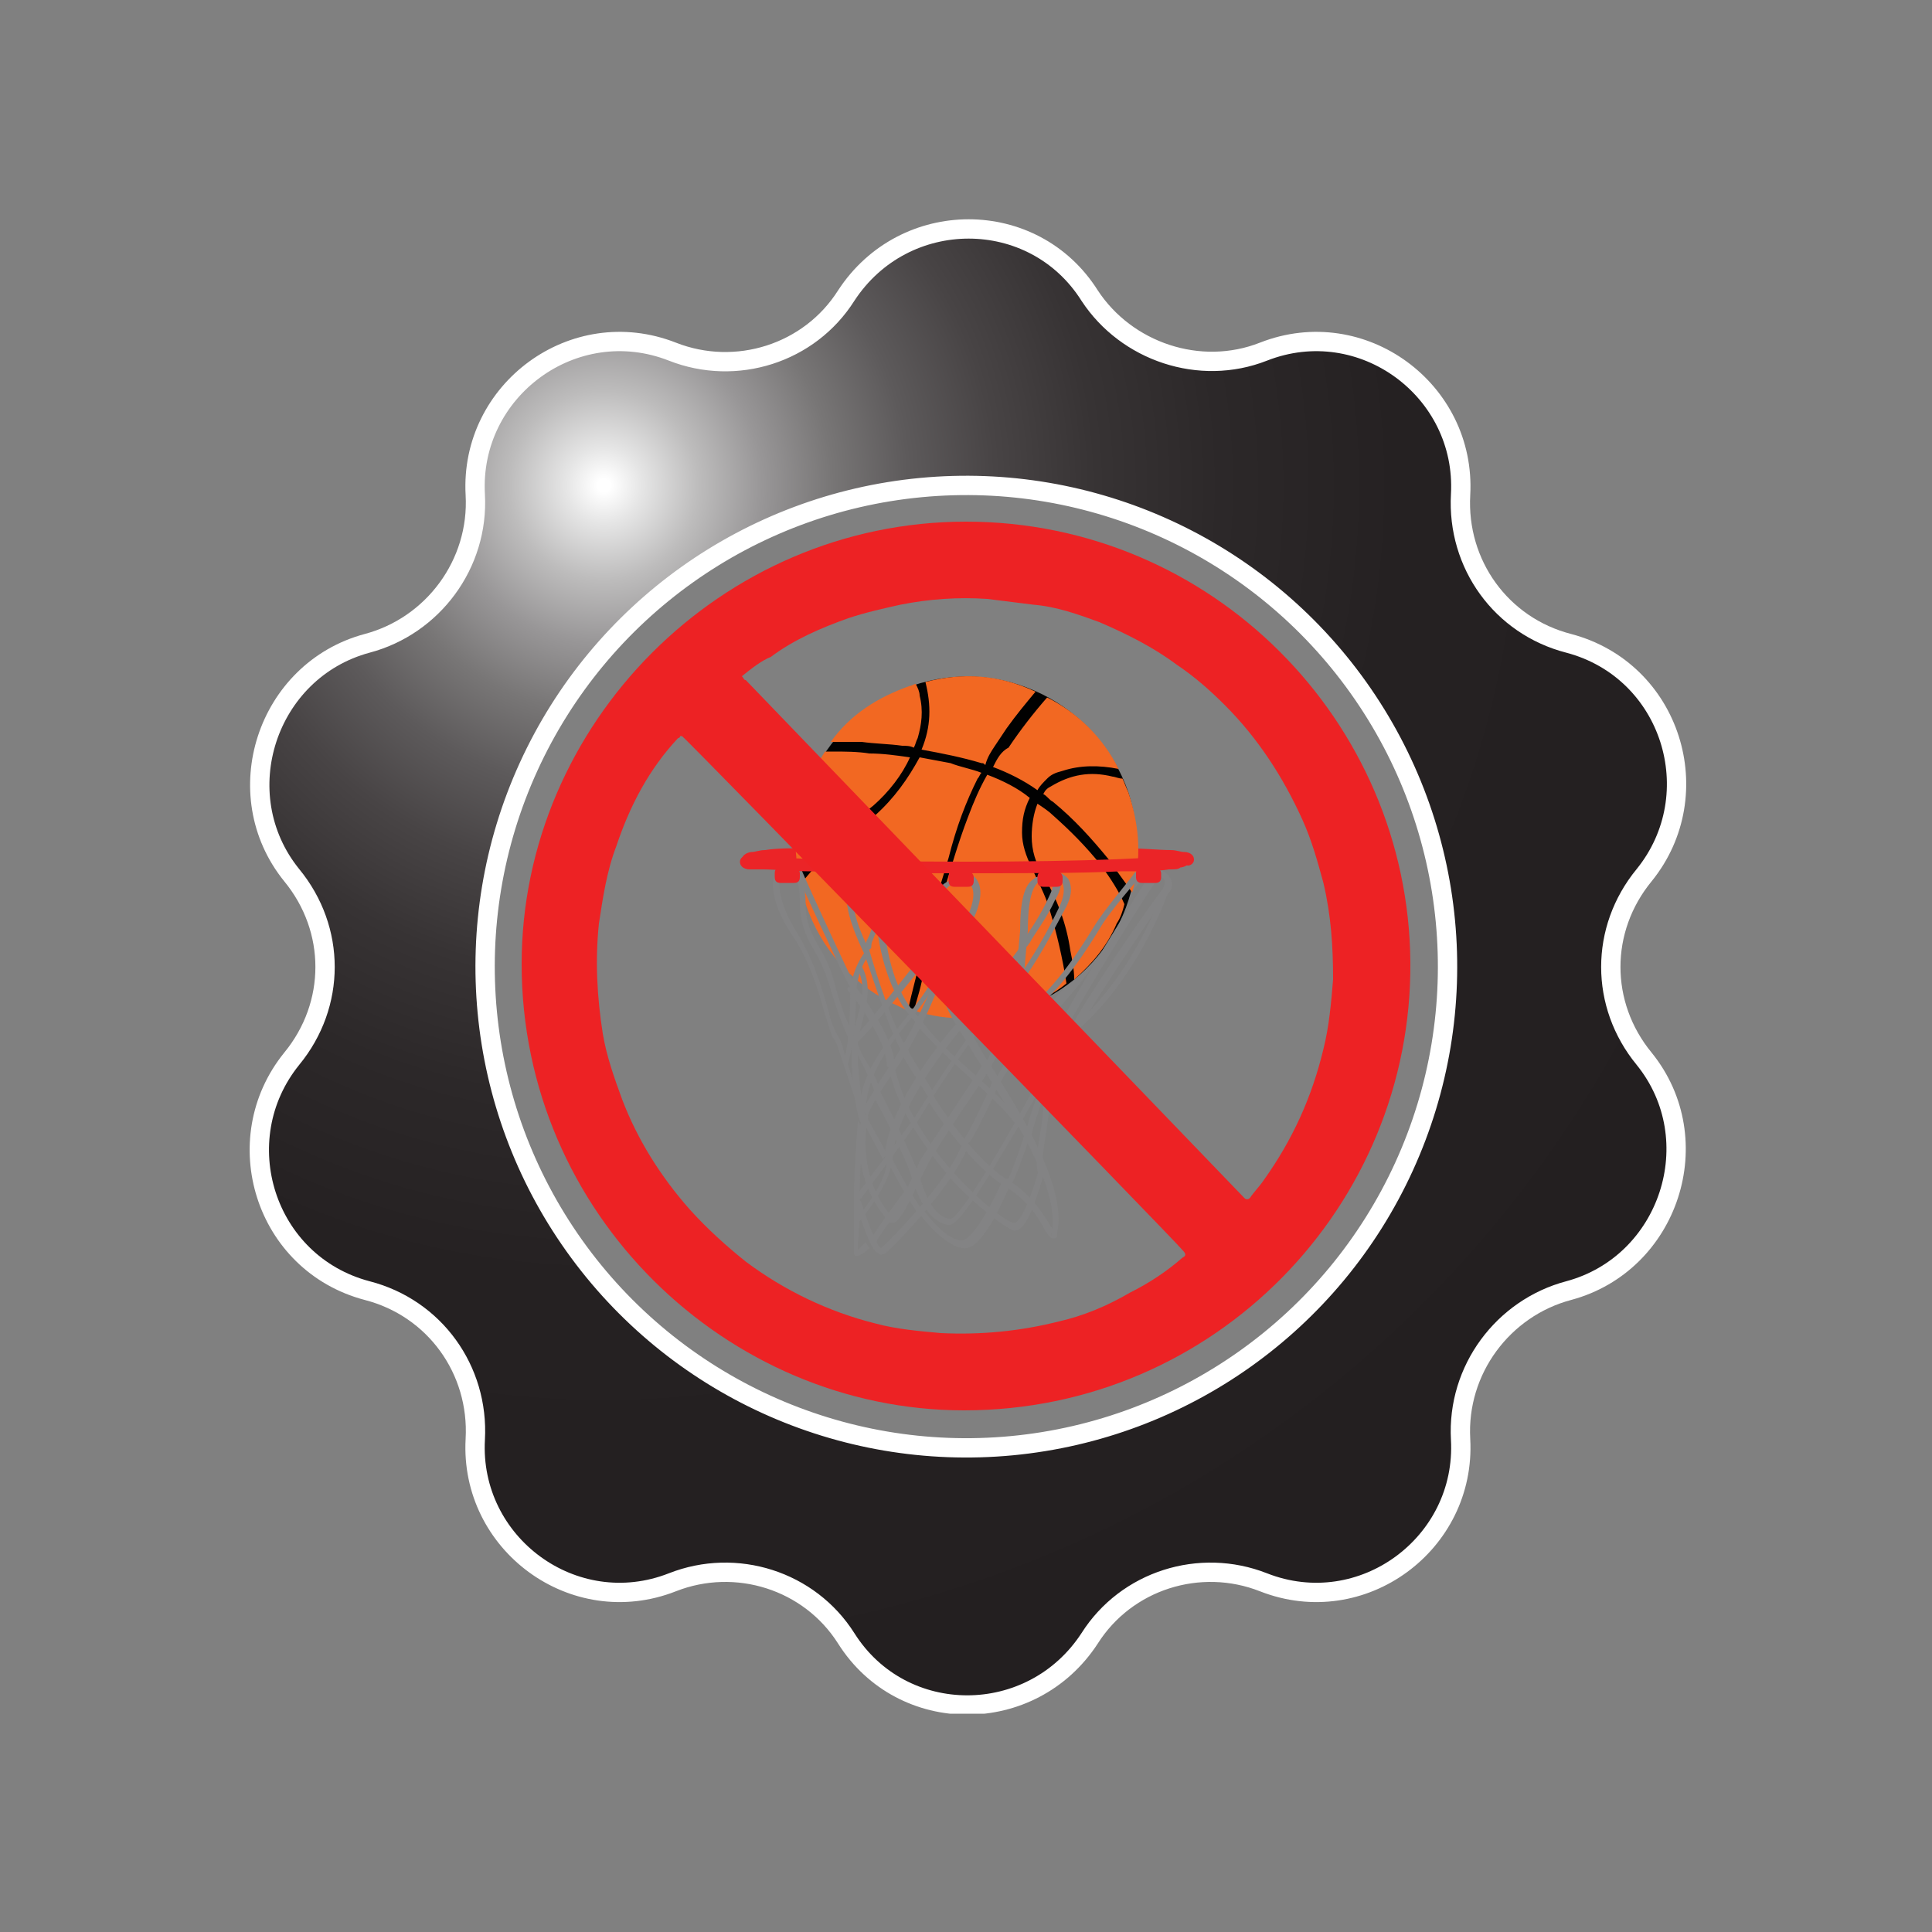 <svg xmlns="http://www.w3.org/2000/svg" xmlns:xlink="http://www.w3.org/1999/xlink" width="100" height="100" viewBox="0 0 100 100"><rect x="0" y="0" width="100" height="100" fill="#808080" stroke="none"/><style>.st0{clip-path:url(#SVGID_2_);} .st1{clip-path:url(#SVGID_4_);fill:#EB2427;} .st2{clip-path:url(#SVGID_4_);fill:#838384;} .st3{clip-path:url(#SVGID_4_);fill:#010101;} .st4{clip-path:url(#SVGID_4_);fill:#F26822;} .st5{clip-path:url(#SVGID_4_);fill:#ED2224;} .st6{clip-path:url(#SVGID_6_);fill:url(#SVGID_7_);} .st7{clip-path:url(#SVGID_9_);fill:none;stroke:#FFFFFF;stroke-miterlimit:10;} .st8{clip-path:url(#SVGID_11_);} .st9{clip-path:url(#SVGID_13_);fill:#EB2427;} .st10{clip-path:url(#SVGID_13_);fill:#838384;} .st11{clip-path:url(#SVGID_13_);fill:#010101;} .st12{clip-path:url(#SVGID_13_);fill:#F26822;} .st13{clip-path:url(#SVGID_13_);fill:#ED2224;} .st14{clip-path:url(#SVGID_15_);fill:url(#SVGID_16_);} .st15{clip-path:url(#SVGID_18_);fill:none;stroke:#FFFFFF;stroke-miterlimit:10;}</style><g id="BAD_x5F_Score_Loser_1_"><defs><path id="SVGID_1_" d="M0 0h100v100H0z"/></defs><clipPath id="SVGID_2_"><use xlink:href="#SVGID_1_" overflow="visible"/></clipPath><g class="st0"><defs><path id="SVGID_3_" d="M0 0h100v100H0z"/></defs><clipPath id="SVGID_4_"><use xlink:href="#SVGID_3_" overflow="visible"/></clipPath><path class="st1" d="M53.7 44.7c0 .2.1.3.3.3h.7c.2 0 .3-.1.3-.3v-.2c0-.1-.1-.3-.3-.3H54c-.2 0-.3.1-.3.3v.2zM49.6 44.7c0 .2.1.3.3.3h.7c.2 0 .3-.1.3-.3v-.2c0-.1-.1-.3-.3-.3h-.7c-.2 0-.3.1-.3.3v.2zM44.6 44.7c0 .2.1.3.3.3h.7c.2 0 .3-.1.3-.3v-.2c0-.1-.1-.3-.3-.3h-.7c-.2 0-.3.1-.3.3v.2z"/><path class="st2" d="M47.1 61.8s-1.5 2-1.7 2.4c0 .1-.1.1-.2.1s-.1-.1-.1-.2c.2-.4 1.6-2.3 1.7-2.4.1-.1.2-.2.3-.1.1 0 .1.1 0 .2M41.7 44.8c.1.2 2.6 4.6 2.9 5.2 0 .1 0 .2-.1.2s-.2 0-.2-.1c-.3-.5-2.8-5.1-2.9-5.1 0-.1 0-.2.1-.2.1-.1.2-.1.2 0M50.7 45.2c.1 0 .9.5 2.4 3.8 0 .1 0 .2-.1.2s-.2 0-.2-.1c-1.4-3.2-2.2-3.6-2.2-3.6-.1 0-.1-.1-.1-.2s.1-.2.2-.1"/><path class="st2" d="M55.4 53.5c-.1-.1-1-.7-2.4-4.1 0-.1 0-.2.1-.2s.2 0 .2.1c1.4 3.3 2.3 3.9 2.3 3.9.1.1.1.2.1.3-.1 0-.2.1-.3 0M50.4 45.2c0 .1.1.9-1.9 3.8-.1.1-.2.1-.2 0-.1-.1-.1-.2 0-.2 2-2.8 1.9-3.6 1.9-3.6 0-.1 0-.2.1-.2 0 .1.1.2.1.2"/><path class="st2" d="M48.1 45.2c0 .1-.2.9 1.2 3.8 0 .1.1.1.2.1s.1-.1.1-.2c-1.4-2.7-1.2-3.6-1.2-3.6 0-.1 0-.2-.1-.2s-.2 0-.2.1M51.1 51.5c.1.2 2.6 3.5 2.6 4.7 0 .1-.1.2-.1.2-.1 0-.2-.1-.2-.2-.1-1.1-2.6-4.5-2.6-4.5-.1-.1-.1-.2 0-.3.1 0 .3 0 .3.1M48 56.7s-.3-.5-.7-1.1c-.7-1.1-.7-1.2-.7-1.3 0-.1.1-.2.2-.2s.2.1.2.2c0 .2.7 1.2 1.3 2.2v.2c-.2.1-.3 0-.3 0M52.3 61.3s-.4.9-.8 1.7c-.7 1.2-1.2 1.7-1.7 1.6-1.1-.2-2.3-1.9-2.3-1.9-.1-.1 0-.2 0-.2.1-.1.2 0 .2 0 .3.4 1.2 1.6 2 1.7.6.1 1.6-1.8 2.2-3.1 0-.1.1-.1.2-.1.2.1.2.2.2.3M60.6 45.8s-1.4 4.5-4.8 7.5c-.1.1-.2.1-.2 0-.1-.1-.1-.2 0-.2 3.4-3 4.7-7.4 4.7-7.4 0-.1.1-.1.2-.1s.1.1.1.2"/><path class="st2" d="M46.1 59.8s.6 1.3 1.6 2.8c.1.1 0 .2 0 .2-.1.1-.2 0-.2 0-1-1.5-1.6-2.8-1.6-2.8 0-.1 0-.2.1-.2 0-.2.1-.1.1 0"/><path class="st2" d="M44.6 62.3c.4 1.2.8 2.2 1 2.3.4-.3 3.6-3.6 4.2-5.4 0-.1.1-.1.2-.1s.1.1.1.2c-.6 1.9-3.9 5.3-4.3 5.6-.1 0-.2.1-.3 0-.2-.1-.4-.3-.8-1.4l-.4-1.2c0-.1 0-.2.1-.2s.2.1.2.2"/><path class="st2" d="M51.7 56.1c-.1.3-1.2 2.6-1.5 3-.1.1-.2.1-.2 0-.1-.1-.1-.2 0-.3.2-.3 1-1.9 1.4-2.9 0-.1.1-.1.2-.1.1.2.1.3.1.3"/><path class="st2" d="M53.4 53.5c-.5.7-1.4 2.1-1.6 2.5 0 .1-.1.1-.2.1s-.1-.1-.1-.2c.2-.4 1.5-2.4 1.6-2.5.1-.1.2-.1.2 0 .1 0 .1.1.1.1"/><path class="st2" d="M53.1 53.4s2-2.3 2.8-3.2c.7-.9 1.2-2 1.7-2.9.6-1.3 1.2-2.3 1.9-2.3.1 0 .2.1.2.2s-.1.2-.2.2c-.6 0-1 1-1.6 2.2-.5.9-1 2-1.7 2.9-.7 1-2.7 3.1-2.8 3.2-.1.1-.2.1-.2 0s-.1-.3-.1-.3"/><path class="st1" d="M61 44.5c0 .2.1.3.2.3-.5-.2-4.9-.4-11.2-.4-6.3 0-10.7.2-11.2.4.1 0 .2-.1.2-.3 0 .2-.2.3-.3.3-.2 0-.3-.2-.3-.3 0-.3.4-.4.5-.4.2 0 .4-.1.7-.1.6-.1 1.4-.1 2.5-.1 2.1-.1 5-.1 8-.1s5.9 0 8 .1c1 0 1.9.1 2.5.1.3 0 .5.1.7.1.2 0 .5.1.5.4 0 .2-.2.3-.3.3s-.5-.1-.5-.3"/><path class="st3" d="M58.4 41c-1.6-4.6-6.6-7.1-11.2-5.5-4.6 1.6-7.1 6.6-5.5 11.2 1.6 4.6 6.6 7.1 11.2 5.5s7-6.5 5.5-11.2"/><path class="st4" d="M57 44.8c-.8-1-1.6-1.8-2.5-2.6-.2-.2-.5-.4-.8-.6-.2.5-.3 1.1-.3 1.7 0 .7.2 1.4.6 2 .7 1.2 1.2 2.5 1.4 3.9.1.5.2 1 .2 1.5.9-.8 1.7-1.7 2.2-2.9.2-.3.3-.6.4-1-.3-.7-.7-1.3-1.2-2m-13.9-5.9h-.4c-.2.3-.4.7-.6 1-.8 1.7-1.1 3.4-.8 5.2.3-.4.6-.8 1-1.1.4-.4.8-.7 1.2-1 .6-.4 1.2-.9 1.7-1.3.8-.7 1.5-1.6 1.9-2.5-.7-.1-1.4-.2-2.1-.2-.6-.1-1.3-.1-1.9-.1m11.3 1.8c-.2.1-.3.2-.4.4.2.1.3.3.5.4 1.1.9 2 1.9 2.9 3 .4.6.8 1.1 1.2 1.7.5-1.7.4-3.4-.2-5.2-.1-.2-.2-.5-.3-.7-.2 0-.4-.1-.5-.1-1.2-.3-2.2-.1-3.2.5m-3-1c.8.3 1.6.7 2.3 1.2.1-.2.3-.4.5-.6.2-.2.4-.3.8-.4.9-.3 1.9-.3 2.9-.1-.8-1.6-2.1-2.9-3.7-3.7-.7.8-1.4 1.7-2 2.6-.4.2-.6.6-.8 1m-.8.6c.1-.1.1-.2.2-.3-.5-.2-1.1-.3-1.6-.5-.5-.1-1.1-.2-1.6-.3-.6 1.1-1.3 2.1-2.3 3-.6.5-1.3 1-1.9 1.5-.2.1-.3.3-.5.4-.5.5-1 1.1-1.5 1.7.1.3.2.6.3 1 .8 2.3 2.3 4 4.4 5.1.3.1.6.3.9.4.2-1 .5-2 .7-2.9.3-1.3.7-2.7 1.1-4 .1-.3.2-.7.3-1 .4-1.6.9-2.9 1.5-4.1m.5-.2c-.4.7-.7 1.4-1 2.2-.5 1.3-.9 2.7-1.3 4-.4 1.3-.7 2.7-1 4-.1.7-.3 1.3-.5 2 1.8.6 3.6.5 5.4-.1.9-.3 1.8-.7 2.5-1.3-.2-1.3-.5-2.6-.9-3.9-.2-.7-.6-1.4-.9-2.1-.3-.6-.5-1.2-.5-1.8 0-.7.1-1.2.4-1.8-.6-.5-1.4-.9-2.2-1.2m.4-1.5l.6-.9c.5-.7 1-1.3 1.5-1.9-1.9-.9-3.8-1-5.7-.5.3 1.2.3 2.3-.2 3.5 1.1.2 2.1.4 3.1.7.1 0 .1 0 .2.1.1-.4.3-.7.5-1M47.6 36c0-.2-.1-.4-.2-.6-.1 0-.2.1-.3.1-1.7.6-3.1 1.5-4.1 2.9h1.6c.7.1 1.4.1 2.1.2.2 0 .4 0 .6.1.1-.2.1-.3.2-.5.2-.7.3-1.4.1-2.2"/><path class="st2" d="M59.9 45c.1 0 .5.1.7.5.1.2.1.5-.1.7-.1.1-.3.4-.6.8-1.4 2.1-4.8 7-5.5 9.1 0 .1-.1.1-.2.1-.2 0-.2-.1-.2-.2.7-2.1 4.1-7.1 5.6-9.2.3-.4.5-.7.6-.8.1-.2.1-.3.1-.4-.1-.2-.3-.3-.4-.3-.1 0-.2-.1-.1-.2-.1 0 0-.1.1-.1"/><path class="st2" d="M54.2 56.2s-.7 2-.8 2.5c0 .1-.1.2-.2.1-.1 0-.2-.1-.1-.2.1-.6.8-2.5.8-2.5 0-.1.1-.1.2-.1s.2.1.1.2"/><path class="st2" d="M53.3 58.9c-.1.2-.7 2-.9 2.3-.1.1-.2.1-.2 0-.1-.1-.1-.2 0-.2.1-.2.6-1.5.8-2.2 0-.1.1-.1.2-.1s.1.1.1.2M40.7 45.2c.1 0 .3-.1.5 0 .3.2.5.7.5 1.6 0 1.1.4 1.7.8 2.4.3.5.5 1 .7 1.7.4 1.6.9 2.5 1 2.7 0 .1 0 .2-.1.2s-.2 0-.2-.1c-.1-.2-.5-1.1-1-2.8-.2-.6-.4-1.1-.7-1.6-.4-.7-.8-1.4-.8-2.6 0-1-.2-1.3-.3-1.3-.1-.1-.2 0-.2 0-.1 0-.2 0-.2-.1-.2 0-.1-.1 0-.1M49.7 49c.3.6 1.2 2.2 1.4 2.4.1.1.1.2 0 .2-.1.1-.2.1-.2 0-.3-.3-1.3-2.3-1.4-2.5 0-.1 0-.2.1-.2-.1 0 0 0 .1.1M54.4 45.1c.1 0 .3.1.4.3.2.3.1.7-.2 1.2-.4.9-1.1 1.8-1.3 2.2-.1.1-.1.2-.2.2 0 .1-.1.1-.2.1s-.1-.1-.1-.2c0 0 0-.1.2-.3.3-.4.9-1.3 1.3-2.2.3-.6.2-.8.2-.9-.1-.1-.2-.1-.2-.1-.1 0-.2-.1-.1-.2.1 0 .1-.1.2-.1"/><path class="st2" d="M49.7 52.8c1-1.1 2.9-3.4 3.1-3.8 0-.1.1-.1.2-.1s.1.1.1.2c-.3.6-3.1 3.7-3.2 3.9-.1.1-.2.1-.2 0s-.1-.2 0-.2M59 45.4s-1.6 1.8-2.1 2.7c-.5.8-1.8 3-3.8 4.6-.1.1-.2 0-.2 0-.1-.1 0-.2 0-.2 1.9-1.5 3.2-3.7 3.7-4.5.6-1 2.1-2.7 2.1-2.8.1-.1.2-.1.2 0 .1 0 .1.2.1.2"/><path class="st2" d="M53 52.8c-.8.5-1.2 1.5-1.6 2.2l-.1.2c0 .1-.2.1-.2.1-.1 0-.1-.1-.1-.2l.1-.2c.3-.7.9-1.8 1.7-2.3h.2c.1.1 0 .2 0 .2M59.9 45.5c-1.6 2.4-5.6 8.9-5.7 9.9 0 .1-.1.2-.2.2s-.2-.1-.2-.2c0-.2.1-.9 2.9-5.6 1.3-2.2 2.8-4.5 2.8-4.5 0-.1.2-.1.2 0 .2 0 .2.1.2.2M45.7 45.2c0 .1-.4 5.3 1.9 7.5.1.1.1.2 0 .2-.1.1-.2.1-.2 0-1-1-1.7-2.6-2-4.8-.2-1.6-.1-3-.1-3 0-.1.1-.2.2-.2.1.1.2.2.2.3M49.8 53.2s-3.3 3.8-3.6 6.6c0 .1-.1.2-.2.2s-.2-.1-.2-.2c.2-2.8 3.5-6.6 3.6-6.7.1-.1.2-.1.2 0 .2-.1.2 0 .2.1"/><path class="st2" d="M44.3 63.1s1.8-2 1.6-3.3c0-.1.1-.2.1-.2.1 0 .2.1.2.1.1 1.4-1.7 3.5-1.7 3.5-.1.1-.2.1-.2 0-.1.1-.1 0 0-.1"/><path class="st2" d="M51.2 55.4s-2.8 4.1-3.2 4.9l-.5 1c-.6 1.3-1 2-1.3 2-.1 0-.2 0-.2-.1-.3-.3-2-2.2-1.4-5.4 0-.1.1-.2.2-.1.1 0 .2.1.1.2-.5 3.1 1 4.8 1.3 5.1h-.1c.2-.1.7-1.2 1-1.8.2-.4.4-.8.5-1.1.5-.8 3.1-4.7 3.2-4.9.1-.1.2-.1.2 0 .2 0 .2.1.2.2M41.3 44.6c.9 2.1 2.7 5.9 2.9 6.3v.2c-.1.1-.2 0-.2 0-.3-.5-2.9-6.1-3-6.4 0-.1 0-.2.1-.2s.2 0 .2.1M48.5 49c-.1.2-3.5 4.5-4.2 5-.1.1-.2 0-.2 0-.1-.1 0-.2 0-.2.5-.4 2.9-3.4 4.1-5 .1-.1.2-.1.2 0 .1 0 .1.1.1.2"/><path class="st2" d="M44.5 57.8c-.1-2 1.1-3.5 2.3-5 .6-.8 1.3-1.6 1.7-2.6 0-.1.1-.1.2-.1s.1.1.1.2c-.5.9-1.1 1.8-1.8 2.6-1.2 1.5-2.2 2.9-2.2 4.8 0 .1-.1.2-.2.2s-.1-.1-.1-.1"/><path class="st2" d="M47.7 52.8c.5.8 1.5 1.7 2.5 2.6 1 .9 2 1.8 2.5 2.5.1.1 0 .2 0 .2-.1.1-.2 0-.2 0-.5-.7-1.5-1.6-2.5-2.5-1-.9-2-1.9-2.6-2.6-.1-.1 0-.2 0-.2.2-.1.3-.1.3 0M44.3 51.1c.1.1 2 2.6 2 4 0 .1-.1.2-.2.2s-.2-.1-.2-.2c0-1.3-1.9-3.8-2-3.8-.1-.1 0-.2 0-.2.3-.1.4-.1.4 0M44.3 53.5c0 .5.3 1.1.7 1.7.3.5.5 1 .6 1.4 0 .1-.1.2-.1.2-.1 0-.2-.1-.2-.1 0-.3-.3-.8-.5-1.3-.3-.6-.7-1.3-.7-1.9 0-.1.1-.2.2-.2-.1.1 0 .1 0 .2"/><path class="st2" d="M44.6 50c.6 1.1.2 2.2-.1 3.4-.3.9.1 3.7.3 4.5 0 .1 0 .2-.1.2s-.2 0-.2-.1c-.3-.8-.6-3.8-.3-4.7.3-1.1.7-2.2.2-3.1 0-.1 0-.2.1-.2 0-.2.1-.1.1 0M45.6 56.6c.1.1 1.7 3.4 2 4.3.4 1.4.9 2.1 1.6 2.2.5-.1 2.8-3.9 4.7-7.5 0-.1.1-.1.2-.1s.1.1.1.2c0 0-1.1 2-2.2 3.8-2.3 3.9-2.7 3.9-2.9 3.9-.8-.1-1.4-.9-1.9-2.4-.2-.9-1.9-4.2-2-4.2 0-.1 0-.2.1-.2.1-.1.2-.1.3 0"/><path class="st2" d="M54.1 60.5s-.2.8-.5 1.6c-.5 1.5-.9 1.6-1.1 1.6-.4-.1-1.9-1.2-3.2-2.6-1.2-1.4-2.8-3.5-3.3-5.8 0-.1 0-.2.1-.2s.2 0 .2.1c.9 4.3 5.6 8.1 6.2 8.1.3 0 .9-1.3 1.3-2.9 0-.1.1-.1.2-.1s.2.1.1.2"/><path class="st2" d="M53 50.7s-.2 1.3 0 2c.1.1.1.3.2.5.4 1 1.2 2.5 1.1 3.8 0 .7-.1 1.3-.2 1.9-.1.7-.2 1.2-.1 1.6 0 .1 0 .2-.1.2s-.2 0-.2-.1c-.1-.5 0-1.1.1-1.7.1-.6.2-1.2.2-1.8 0-1.2-.7-2.7-1.1-3.7-.1-.2-.2-.4-.2-.5-.3-.8-.1-2.1-.1-2.1 0-.1.1-.1.2-.1.2-.2.2-.1.2 0"/><path class="st2" d="M49.5 45.7s-.3 0-.6.4c-.4.5-.7 1.7 0 4.4.3 1.1.8 2 1.3 2.9.2.3.4.6.6 1 .1.2.4.6.7 1.1 1.3 2.1 3.8 6 3.2 8.4v.1c0 .1-.1.1-.2.1s-.2-.1-.4-.4c-.3-.6-.9-1.6-2.1-2.3-1.9-1.2-4-4.4-4-4.5 0-.1 0-.1.1-.2.1 0 .1-.1.2 0 .3.5 2.2 3.4 3.9 4.4 1.2.7 1.9 1.9 2.2 2.4.1.1.2.3.2.3h-.1s-.1 0-.1.1v.1c.6-2.3-1.9-6.1-3.2-8.2-.3-.5-.5-.8-.7-1.1-.2-.3-.4-.7-.6-1-.6-.9-1.1-1.8-1.4-3-.6-2.3-.6-3.9.1-4.7.4-.5.9-.5.9-.5.1 0 .2.1.2.2-.1-.1-.1 0-.2 0M53.9 45.6s-.1 0-.2.1c-.2.2-.5.7-.5 2.5 0 .1-.2 2.1-.2 2.4 0 .1-.1.2-.2.2s-.2-.1-.2-.2c0-.3.2-2.4.2-2.4 0-1.5.2-2.4.7-2.7.2-.2.4-.1.4-.1.1 0 .1.1.1.2h-.1"/><path class="st2" d="M54.2 45.1s.7-.1 1.1.4c.2.4.2.9-.2 1.6-.6 1.1-2 3.9-3.5 5.2-1.2 1.1-3.6 4.9-3.9 5.4-.3.6-3 4.1-3.1 4.3-.1.1-.2.1-.2 0-.1-.1-.1-.2 0-.2.1-.2 2.8-3.7 3.1-4.2.3-.5 2.7-4.3 3.9-5.5 1-.9 2.3-2.8 3.4-5.1.3-.6.3-1 .2-1.3-.2-.3-.8-.3-.8-.3-.1 0-.2-.1-.2-.2 0 0 .1-.1.2-.1M45 49.4s-.7.8-.7 2.3c0 1.9-.3 3-.4 3.3 0 .1 0 .1-.1.1s-.1-.2-.1-.3c.1-.3.3-1.3.3-3.1 0-1.6.8-2.4.8-2.5.1-.1.2-.1.2 0v.2"/><path class="st2" d="M40.1 45.2c0-.1.2-.1.2-.1.1 0 .1.2.1.2s-.4.9.8 2.9c.9 1.4 1.4 3.1 1.7 4.2.1.5.3.9.4 1.1.2.3.3.6.4 1 .1.3.9 2.9 1.1 3.2l1.1 2-.2.3-1.1-2.1-1.1-3.3c-.1-.3-.2-.7-.4-.9-.1-.2-.2-.6-.4-1.2-.3-1.1-.8-2.8-1.7-4.1-1.4-2.1-.9-3.1-.9-3.2M45 45.3s.4 0 .7.3c.2.3.3.7.1 1.3-.2.9-.5 1.4-.6 1.7-.1.2-.1.3-.1.4 0 .1-.1.2-.2.1-.1 0-.2-.1-.1-.2 0-.1.1-.3.2-.5.1-.3.3-.8.6-1.7.1-.5.1-.8 0-1-.1-.2-.4-.2-.4-.2-.1 0-.2-.1-.2-.2-.1.1-.1 0 0 0"/><path class="st2" d="M46.6 54.3c-.8-1.5-1.8-4.9-1.9-5-.8-1.7-1.1-2.9-.7-3.5.3-.5.8-.5.8-.5.1 0 .2.1.2.2s-.1.2-.2.2c0 0-.4 0-.5.3-.2.4-.3 1.2.7 3.2 0 0 1 3.5 1.9 5 0 .1 0 .2-.1.2 0 0-.1 0-.2-.1"/><path class="st2" d="M44.7 57.4c.3-.6.8-1.4 1.6-2.6l.3-.5c.5-.8 1-1.8 1.5-2.9.6-1.2 1.2-2.5 1.9-3.8.3-.6.5-1.3.3-1.7-.1-.2-.3-.3-.5-.3-.1 0-.2-.1-.2-.2s.1-.2.2-.2c.5 0 .7.2.8.4.3.5.1 1.4-.3 2.1-.7 1.3-1.4 2.6-1.9 3.8-.5 1.2-1 2.2-1.5 3l-.3.5c-.7 1-1.5 2.1-1.7 2.8-.1-.1-.1-.3-.2-.4M44.2 62.6v-.8c0-1.1.2-3.7.2-3.8.1.2.2.3.3.5-.1.8-.2 2.2-.2 3.3v.9c0 .6-.1 1.5-.1 2l.4-.4.2.3c-.4.4-.6.4-.7.4-.1 0-.1-.1-.1-.2v-2.2"/><path class="st1" d="M53.7 45.6c0 .2.1.3.3.3h.7c.2 0 .3-.1.3-.3v-.2c0-.1-.1-.3-.3-.3H54c-.2 0-.3.1-.3.3v.2zM49.1 45.6c0 .2.1.3.3.3h.7c.2 0 .3-.1.3-.3v-.2c0-.1-.1-.3-.3-.3h-.7c-.2 0-.3.1-.3.3v.2zM44.3 45.6c0 .2.1.3.3.3h.7c.2 0 .3-.1.3-.3v-.2c0-.1-.1-.3-.3-.3h-.7c-.2 0-.3.1-.3.3v.2zM58.8 45.4c0 .2.1.3.3.3h.7c.2 0 .3-.1.3-.3v-.2c0-.1-.1-.3-.3-.3h-.7c-.2 0-.3.1-.3.3v.2zM40.1 45.4c0 .2.1.3.3.3h.7c.2 0 .3-.1.3-.3v-.2c0-.1-.1-.3-.3-.3h-.7c-.2 0-.3.1-.3.3v.2z"/><path class="st1" d="M39 44.5c0-.2-.1-.3-.2-.3.5.2 4.9.4 11.2.4s10.7-.2 11.2-.4c-.1 0-.2.1-.2.3 0-.2.2-.3.3-.3s.3.2.3.3c0 .3-.4.4-.5.4-.1.1-.3.1-.6.1-.6.1-1.4.1-2.5.1-2.1.1-5 .1-8 .1s-5.9 0-8-.1c-1 0-1.9-.1-2.5-.1h-.7c-.2 0-.5-.1-.5-.4 0-.2.2-.3.3-.3s.4 0 .4.2"/><path class="st5" d="M49.9 73C37.6 73 27 62.8 27 49.9 27 37.5 37.3 27 50 27s22.9 10.3 23 22.8C73.1 62.4 62.9 73 49.9 73M38.4 35c.1.1.1.2.2.2L64.4 62c.1.1.2.1.3 0 .2-.3.5-.6.7-.9 1.5-2.1 2.5-4.3 3.1-6.8.3-1.2.4-2.4.5-3.6 0-1.7-.1-3.3-.5-5-.3-1.1-.6-2.2-1.1-3.3-1-2.2-2.3-4.2-4-5.9-.8-.8-1.6-1.5-2.5-2.1-1.2-.9-2.6-1.6-4-2.2-1.1-.4-2.2-.8-3.4-.9l-2.4-.3c-1.5-.1-3 0-4.5.3-.9.2-1.8.4-2.7.7-1.4.5-2.8 1.1-4 2-.5.2-1 .6-1.5 1m-3.1 3.1h-.1s0 .1-.1.1c-1.5 1.6-2.5 3.5-3.2 5.6-.5 1.3-.7 2.7-.9 4-.2 1.9-.1 3.8.2 5.7.2 1.2.6 2.3 1 3.4.8 2.1 2 4 3.5 5.7.9 1 1.9 1.9 2.9 2.7 2 1.5 4.3 2.6 6.7 3.2 1.1.3 2.3.4 3.4.5 2.1.1 4.1-.1 6.1-.6 1.3-.3 2.5-.8 3.7-1.5 1-.5 1.9-1.1 2.7-1.8.2-.1.2-.2 0-.4-.1-.2-25.6-26.4-25.9-26.6"/></g><g class="st0"><defs><path id="SVGID_5_" d="M29.7 64.5c-8-11.2-5.4-26.8 5.8-34.8 11.2-8 26.8-5.4 34.8 5.8 8 11.2 5.4 26.8-5.8 34.8-4.4 3.1-9.4 4.6-14.4 4.6-7.9 0-15.5-3.6-20.4-10.4M44 15.2c-2 3-5.7 4.2-9 2.8-5.1-2-10.5 1.9-10.3 7.3.2 3.6-2.2 6.7-5.6 7.6-5.3 1.4-7.4 7.7-4 12 2.2 2.8 2.2 6.7-.1 9.5-3.5 4.2-1.5 10.6 3.8 12 3.4.9 5.7 4.2 5.5 7.7-.3 5.4 5 9.4 10.1 7.5 3.3-1.2 7.1 0 9 3 2.9 4.6 9.6 4.7 12.6.1 2-3 5.7-4.2 9-2.8 5.1 2 10.5-1.9 10.3-7.3-.2-3.6 2.2-6.7 5.6-7.6 5.3-1.4 7.4-7.7 4-12-2.2-2.8-2.2-6.7.1-9.5 3.5-4.2 1.5-10.6-3.8-12-3.4-.9-5.7-4.2-5.5-7.7.3-5.4-5-9.4-10.1-7.5-3.3 1.2-7.1 0-9-3-1.5-2.3-3.9-3.5-6.4-3.5-2.3 0-4.7 1.1-6.2 3.4"/></defs><clipPath id="SVGID_6_"><use xlink:href="#SVGID_5_" overflow="visible"/></clipPath><radialGradient id="SVGID_7_" cx="1.054" cy="-1.054" r="1" gradientTransform="matrix(47.455 47.455 47.455 -47.455 31 -75.25)" gradientUnits="userSpaceOnUse"><stop offset="0" stop-color="#FFF"/><stop offset=".005" stop-color="#FFF"/><stop offset=".03" stop-color="#E5E5E5"/><stop offset=".074" stop-color="#BDBCBC"/><stop offset=".124" stop-color="#989697"/><stop offset=".178" stop-color="#787676"/><stop offset=".238" stop-color="#5D5A5B"/><stop offset=".306" stop-color="#484445"/><stop offset=".385" stop-color="#373334"/><stop offset=".482" stop-color="#2C2829"/><stop offset=".62" stop-color="#252122"/><stop offset="1" stop-color="#231F20"/></radialGradient><path class="st6" d="M50-26.8l77.3 77.4L50 127.9l-77.3-77.3z"/></g><g class="st0"><defs><path id="SVGID_8_" d="M12.8 11.3h74.5v77.4H12.8z"/></defs><clipPath id="SVGID_9_"><use xlink:href="#SVGID_8_" overflow="visible"/></clipPath><path class="st7" d="M65.4 18.2c5.1-2 10.5 2 10.2 7.4-.2 3.6 2.1 6.8 5.6 7.7 5.3 1.4 7.3 7.8 3.9 12-2.3 2.8-2.3 6.7 0 9.5 3.4 4.2 1.3 10.6-3.9 12-3.4.9-5.8 4.1-5.6 7.7.3 5.4-5.1 9.4-10.2 7.4-3.3-1.3-7.1-.1-9 2.9-3 4.6-9.7 4.6-12.6 0-1.9-3-5.7-4.2-9-2.9-5.1 2-10.5-2-10.2-7.4.2-3.6-2.1-6.8-5.6-7.7-5.3-1.4-7.3-7.8-3.9-12 2.3-2.8 2.3-6.7 0-9.5-3.4-4.2-1.3-10.6 3.9-12 3.4-.9 5.8-4.1 5.6-7.7-.3-5.4 5.1-9.4 10.2-7.4 3.3 1.3 7.1.1 9-2.9 3-4.6 9.7-4.6 12.6 0 1.9 2.9 5.7 4.2 9 2.9z"/><ellipse transform="matrix(0.815 -0.58 0.58 0.815 -19.733 38.283)" class="st7" cx="50" cy="50" rx="24.9" ry="24.9"/></g></g></svg>